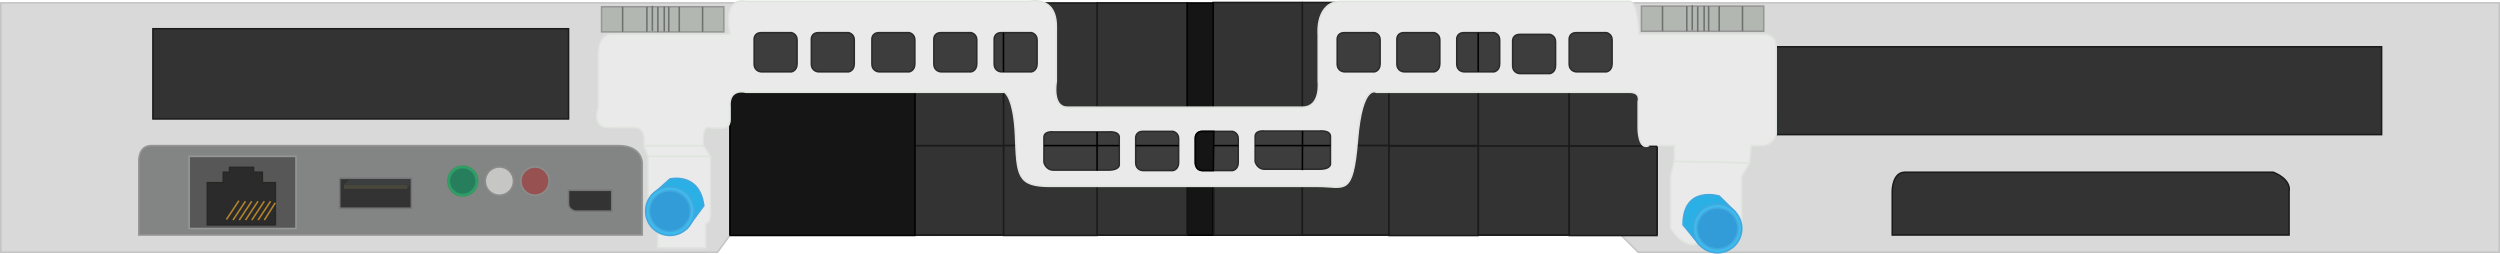 <?xml version="1.0" encoding="UTF-8"?><svg xmlns="http://www.w3.org/2000/svg" xmlns:xlink="http://www.w3.org/1999/xlink" viewBox="0 0 1594 161.7"><defs><style>.cls-1{fill:#575757;}.cls-1,.cls-2,.cls-3,.cls-4,.cls-5,.cls-6,.cls-7,.cls-8,.cls-9,.cls-10,.cls-11,.cls-12,.cls-13,.cls-14,.cls-15,.cls-16,.cls-17,.cls-18,.cls-19,.cls-20,.cls-21,.cls-22,.cls-23{stroke-miterlimit:10;}.cls-1,.cls-13,.cls-15{stroke:#969696;}.cls-2,.cls-4,.cls-7,.cls-9,.cls-12,.cls-24,.cls-25,.cls-16{fill:none;}.cls-2,.cls-5{stroke:#020202;}.cls-3{fill:#3d3d3d;stroke:#2b2b2b;}.cls-4{stroke:#000;}.cls-5{fill:#151515;}.cls-6{fill:#3ebaeb;}.cls-6,.cls-10,.cls-21{stroke:#42a7de;}.cls-7{stroke:#010101;}.cls-8{fill:#2a7152;filter:url(#drop-shadow-1);mix-blend-mode:color-dodge;stroke:#31995c;stroke-width:2px;}.cls-9{stroke:#b4842c;}.cls-26{fill:#3b3f3f;}.cls-10{fill:#2ab0e5;}.cls-11{fill:#22a07c;opacity:.28;stroke:#38bb9b;stroke-width:.5px;}.cls-12{stroke:#6bbe45;}.cls-24{isolation:isolate;}.cls-13{fill:#b3b7b2;}.cls-27{fill:#49473c;}.cls-14{fill:#2a2b2a;stroke:#272826;}.cls-15{fill:#838484;}.cls-16{stroke:#6e716f;}.cls-17{fill:#c6c6c5;stroke:#8c8c8c;}.cls-18{fill:#eaeaea;stroke:#dfe5de;}.cls-19{stroke:#757576;}.cls-19,.cls-22{fill:#333;}.cls-20{fill:#d8d9d8;stroke:#c4c4c4;}.cls-21{fill:#319cd7;}.cls-22{stroke:#1b1b1b;}.cls-23{fill:#975151;stroke:#8b8e8b;}</style><filter id="drop-shadow-1" filterUnits="userSpaceOnUse"><feOffset dx="0" dy="0"/><feGaussianBlur result="blur" stdDeviation="5"/><feFlood flood-color="#2e9b74" flood-opacity="1"/><feComposite in2="blur" operator="in"/><feComposite in="SourceGraphic"/></filter></defs><g class="cls-24"><g id="Layer_1"><polyline class="cls-20" points="465.5 150.1 1033.5 149.83 1044.5 160.83 1593.5 160.83 1593.5 1.83 .5 1.83 .5 160.83 457.5 160.83 465.5 149.83"/><rect class="cls-22" x="97.5" y="18.33" width="265" height="57.5"/><path class="cls-22" d="m1459.5,149.83h-253v-28s0-12,8-12h235c12,5,10,12,10,12v28Z"/><line class="cls-7" x1="465.5" y1="149.83" x2="1033.5" y2="149.83"/><line class="cls-7" x1="465.5" y1="149.83" x2="465.5" y2="75.83"/><line class="cls-12" x1="1033.5" y1="149.83" x2="1056.5" y2="149.83"/><line class="cls-7" x1="1056.5" y1="92.83" x2="1056.5" y2="149.83"/><line class="cls-7" x1="1000.5" y1="149.83" x2="1000.5" y2="92.83"/><line class="cls-7" x1="885.5" y1="92.83" x2="885.5" y2="58.83"/><line class="cls-7" x1="1000.5" y1="92.83" x2="1000.5" y2="58.83"/><line class="cls-7" x1="773.5" y1="149.83" x2="773.5" y2="119.37"/><line class="cls-7" x1="640.5" y1="92.83" x2="640.5" y2="58.83"/><line class="cls-7" x1="866.28" y1="92.83" x2="885.5" y2="92.83"/><path class="cls-18" d="m1110.53,143.57v-30.97s-1.55-2.77-8.26-2.77h-27.87s-9.29-1.35-9.29,2.77v33.03s8.23,13.19,17.01,9.69l28.41-11.76Z"/><path class="cls-10" d="m1105.97,134.69l-9.82-9.7s-23.04-6.97-23.04,18.32l10.28,12.61,22.58-21.23Z"/><circle class="cls-6" cx="1095.05" cy="145.69" r="15.51"/><rect class="cls-13" x="1046.6" y="3.92" width="77.94" height="16"/><line class="cls-16" x1="1060.02" y1="19.92" x2="1060.02" y2="3.92"/><line class="cls-16" x1="1111.02" y1="19.92" x2="1111.02" y2="3.92"/><line class="cls-16" x1="1075.5" y1="19.92" x2="1075.5" y2="3.92"/><line class="cls-16" x1="1096.15" y1="19.92" x2="1096.15" y2="3.92"/><line class="cls-16" x1="1089.44" y1="19.92" x2="1089.44" y2="3.92"/><line class="cls-16" x1="1086.56" y1="19.79" x2="1086.56" y2="3.79"/><line class="cls-16" x1="1082.47" y1="20.08" x2="1082.47" y2="4.08"/><line class="cls-16" x1="1078.98" y1="19.31" x2="1078.98" y2="3.31"/><rect class="cls-13" x="383.56" y="4.31" width="77.94" height="16"/><line class="cls-16" x1="396.98" y1="20.31" x2="396.98" y2="4.31"/><line class="cls-16" x1="447.98" y1="20.31" x2="447.98" y2="4.31"/><line class="cls-16" x1="412.47" y1="20.31" x2="412.47" y2="4.31"/><line class="cls-16" x1="433.11" y1="20.31" x2="433.11" y2="4.31"/><line class="cls-16" x1="426.4" y1="20.31" x2="426.4" y2="4.31"/><line class="cls-16" x1="423.53" y1="20.18" x2="423.53" y2="4.18"/><line class="cls-16" x1="419.44" y1="20.46" x2="419.44" y2="4.46"/><line class="cls-16" x1="415.95" y1="19.69" x2="415.95" y2="3.69"/><path class="cls-15" d="m88.5,149.83h321v-46s0-11-15-11H96.5c-9,0-8,11-8,11v46Z"/><rect class="cls-1" x="120.6" y="99.7" width="68.13" height="46"/><polygon class="cls-14" points="161.63 106.71 146.37 106.71 146.37 109.81 142.37 109.81 142.37 116.47 132.21 116.47 132.21 143.34 175.56 143.34 175.56 116.47 167.27 116.47 167.27 109.81 161.63 109.81 161.63 106.71"/><line class="cls-9" x1="144.37" y1="139.96" x2="152.34" y2="127.96"/><line class="cls-9" x1="148.55" y1="140.31" x2="156.52" y2="128.31"/><line class="cls-9" x1="152.55" y1="140.31" x2="160.52" y2="128.31"/><line class="cls-9" x1="156.55" y1="140.31" x2="164.52" y2="128.31"/><line class="cls-9" x1="160.55" y1="140.31" x2="168.52" y2="128.31"/><line class="cls-9" x1="164.55" y1="140.31" x2="172.52" y2="128.31"/><line class="cls-9" x1="168.55" y1="140.31" x2="175.52" y2="129.31"/><rect class="cls-22" x="699.5" y="1.83" width="57.5" height="66.5"/><polyline class="cls-22" points="830.5 2.89 830.5 69.06 773.5 69.06 773.5 1.57 830.5 1.57"/><rect class="cls-22" x="639.81" y="1.9" width="59.69" height="90.93"/><rect class="cls-22" x="830.4" y="1.57" width="55.2" height="91.26"/><rect class="cls-5" x="757" y="1.9" width="16.5" height="148.06"/><rect class="cls-22" x="773.94" y="109.7" width="56.46" height="40.26"/><rect class="cls-22" x="699.5" y="110.15" width="57.25" height="39.81"/><rect class="cls-22" x="639.81" y="92.83" width="59.69" height="57.28"/><rect class="cls-22" x="583.5" y="92.83" width="56.31" height="57"/><rect class="cls-22" x="583.5" y="35.15" width="56.31" height="57.68"/><rect class="cls-5" x="465.5" y="53.25" width="117.8" height="96.86"/><rect class="cls-22" x="830.4" y="92.83" width="55.14" height="57"/><rect class="cls-22" x="885.61" y="93.17" width="56.89" height="57"/><rect class="cls-22" x="885.61" y="36.15" width="56.89" height="56.68"/><rect class="cls-22" x="942.61" y="92.83" width="57.89" height="57"/><rect class="cls-22" x="942.61" y="35.99" width="57.89" height="57"/><rect class="cls-22" x="1000.55" y="93.17" width="55.95" height="57"/><rect class="cls-22" x="1000.55" y="35.99" width="55.95" height="57"/><rect class="cls-22" x="1132.5" y="29.83" width="386" height="56"/><circle class="cls-21" cx="1095.05" cy="145.69" r="12.93"/><path class="cls-18" d="m419.44,144.94v13.08h30.45v-15.48c3.87-.52,3.1-7.94,3.1-7.94v-34.9h-39.74v26.84l6.19,18.4Z"/><polyline class="cls-18" points="1065.11 112.6 1067.5 102.83 1115.5 103.83 1110.53 112.6"/><polygon class="cls-18" points="448.5 92.83 452.98 99.7 413.24 99.7 410.5 92.83 448.5 92.83"/><path class="cls-10" d="m415.48,124.58l11.69-10.47s18.82-4.57,21.57,17.07l-10.71,14.48-22.55-21.08Z"/><circle class="cls-6" cx="427.17" cy="134.6" r="15.51"/><circle class="cls-21" cx="427.17" cy="134.6" r="12.93"/><rect class="cls-19" x="216.6" y="113.71" width="45.68" height="19.05"/><path class="cls-19" d="m362.5,121.33h27.52v13.27h-23.23s-4.29-.74-4.29-4.66v-8.61Z"/><path class="cls-18" d="m1056.5,92.83h11v10l48,1c1-10,1-11,1-11h7c7,0,9-7,9-7V29.83c0-9-9-8-9-8h-78.5s-.5-21-6-21h-183.5c-17,0-15,21-15,21v30s2,16.5-10,16.5h-150c-10,0-7-16.5-7-16.5V16.83c0-20-17-16-17-16h-181s-15-4-10,21h-75s-9-1.5-9,13.25v33.25c-5,15.5,9,13,9,13h14c8,0,6,11.5,6,11.5h38s-1.19-14.29,4.48-11.19h8.52c4.39,0,4-5.81,4-5.81v-7.5c-1-12.5,10-9.5,10-9.5h165s6,3,7,28,1,32,22,32h171c17,0,22,7,25-29.44s12-30.56,12-30.56h161.5c7.5,0,5.5,6,5.5,6v17s0,14.44,7,11"/><path class="cls-3" d="m508.21,40.63v-15.22c0-3.86-3.61-4.59-3.61-4.59h-19.1c-5.16,0-4.65,4.59-4.65,4.59v15.22c0,5.16,4.65,5.16,4.65,5.16h19.1s3.61-.52,3.61-5.16Z"/><path class="cls-3" d="m544.68,40.63v-15.22c0-3.86-3.61-4.59-3.61-4.59h-19.1c-5.16,0-4.65,4.59-4.65,4.59v15.22c0,5.16,4.65,5.16,4.65,5.16h19.1s3.61-.52,3.61-5.16Z"/><path class="cls-3" d="m583.3,40.63v-15.22c0-3.86-3.61-4.59-3.61-4.59h-19.1c-5.16,0-4.65,4.59-4.65,4.59v15.22c0,5.16,4.65,5.16,4.65,5.16h19.1s3.61-.52,3.61-5.16Z"/><path class="cls-3" d="m622.79,40.63v-15.22c0-3.86-3.61-4.59-3.61-4.59h-19.1c-5.16,0-4.65,4.59-4.65,4.59v15.22c0,5.16,4.65,5.16,4.65,5.16h19.1s3.61-.52,3.61-5.16Z"/><path class="cls-3" d="m661.25,40.63v-15.22c0-3.86-3.61-4.59-3.61-4.59h-19.1c-5.16,0-4.65,4.59-4.65,4.59v15.22c0,5.16,4.65,5.16,4.65,5.16h19.1s3.61-.52,3.61-5.16Z"/><path class="cls-3" d="m879.96,40.63v-15.22c0-3.86-3.61-4.59-3.61-4.59h-19.1c-5.16,0-4.65,4.59-4.65,4.59v15.22c0,5.16,4.65,5.16,4.65,5.16h19.1s3.61-.52,3.61-5.16Z"/><path class="cls-3" d="m918.02,40.63v-15.22c0-3.86-3.61-4.59-3.61-4.59h-19.1c-5.16,0-4.65,4.59-4.65,4.59v15.22c0,5.16,4.65,5.16,4.65,5.16h19.1s3.61-.52,3.61-5.16Z"/><path class="cls-3" d="m956.18,40.63v-15.22c0-3.86-3.61-4.59-3.61-4.59h-19.1c-5.16,0-4.65,4.59-4.65,4.59v15.22c0,5.16,4.65,5.16,4.65,5.16h19.1s3.61-.52,3.61-5.16Z"/><path class="cls-3" d="m991.82,41.74v-15.22c0-3.86-3.61-4.59-3.61-4.59h-19.1c-5.16,0-4.65,4.59-4.65,4.59v15.22c0,5.16,4.65,5.16,4.65,5.16h19.1s3.61-.52,3.61-5.16Z"/><path class="cls-3" d="m1027.87,40.63v-15.22c0-3.86-3.61-4.59-3.61-4.59h-19.1c-5.16,0-4.65,4.59-4.65,4.59v15.22c0,5.16,4.65,5.16,4.65,5.16h19.1s3.61-.52,3.61-5.16Z"/><path class="cls-3" d="m751.49,103.58v-15.22c0-3.86-3.61-4.59-3.61-4.59h-19.1c-5.16,0-4.65,4.59-4.65,4.59v15.22c0,5.16,4.65,5.16,4.65,5.16h19.1s3.61-.52,3.61-5.16Z"/><path class="cls-3" d="m789.5,103.58v-15.22c0-3.86-3.61-4.59-3.61-4.59h-19.1c-5.16,0-4.65,4.59-4.65,4.59v15.22c0,5.16,4.65,5.16,4.65,5.16h19.1s3.61-.52,3.61-5.16Z"/><path class="cls-3" d="m671.82,108.46h34.58c8.26,0,7.23-3.89,7.23-3.89v-17c0-4.29-7.23-3.45-7.23-3.45h-34.58s-6.19-.84-6.19,3.45v15.92s1.03,4.97,6.19,4.97Z"/><path class="cls-3" d="m806.48,107.9h34.58c8.26,0,7.23-3.89,7.23-3.89v-17c0-4.29-7.23-3.45-7.23-3.45h-34.58s-6.19-.84-6.19,3.45v15.92s1.03,4.97,6.19,4.97Z"/><line class="cls-4" x1="665.63" y1="92.83" x2="713.63" y2="92.83"/><circle class="cls-8" cx="295.06" cy="115.46" r="9.02"/><circle class="cls-17" cx="318.4" cy="115.46" r="9.02"/><circle class="cls-23" cx="341.13" cy="115.46" r="9.02"/><rect class="cls-27" x="219.31" y="117.8" width="40.26" height="2.58"/><polygon class="cls-26" points="222.79 114.49 219.31 117.8 259.56 117.8 261.3 114.49 222.79 114.49"/><polygon class="cls-26" points="261.3 114.49 261.3 117.4 259.56 120.38 259.56 117.8 261.3 114.49"/><line class="cls-4" x1="724.12" y1="92.83" x2="751.49" y2="92.83"/><line class="cls-4" x1="773.63" y1="92.83" x2="789.5" y2="92.83"/><line class="cls-4" x1="800.29" y1="92.83" x2="848.29" y2="92.83"/><line class="cls-4" x1="699.5" y1="84.13" x2="699.5" y2="108.75"/><line class="cls-4" x1="830.5" y1="83.5" x2="830.4" y2="108.46"/><line class="cls-25" x1="773.5" y1="83.5" x2="773.63" y2="108.75"/><line class="cls-2" x1="639.81" y1="45.79" x2="639.81" y2="20.83"/><line class="cls-2" x1="942.5" y1="45.79" x2="942.5" y2="20.83"/><path class="cls-5" d="m773.63,108.75l.32-24.97h-7.15s-4.65-.45-4.65,4.59v15.22s-.25,5.16,4.65,5.16h6.83Z"/><circle class="cls-11" cx="295.06" cy="115.46" r="9.02"/></g></g></svg>